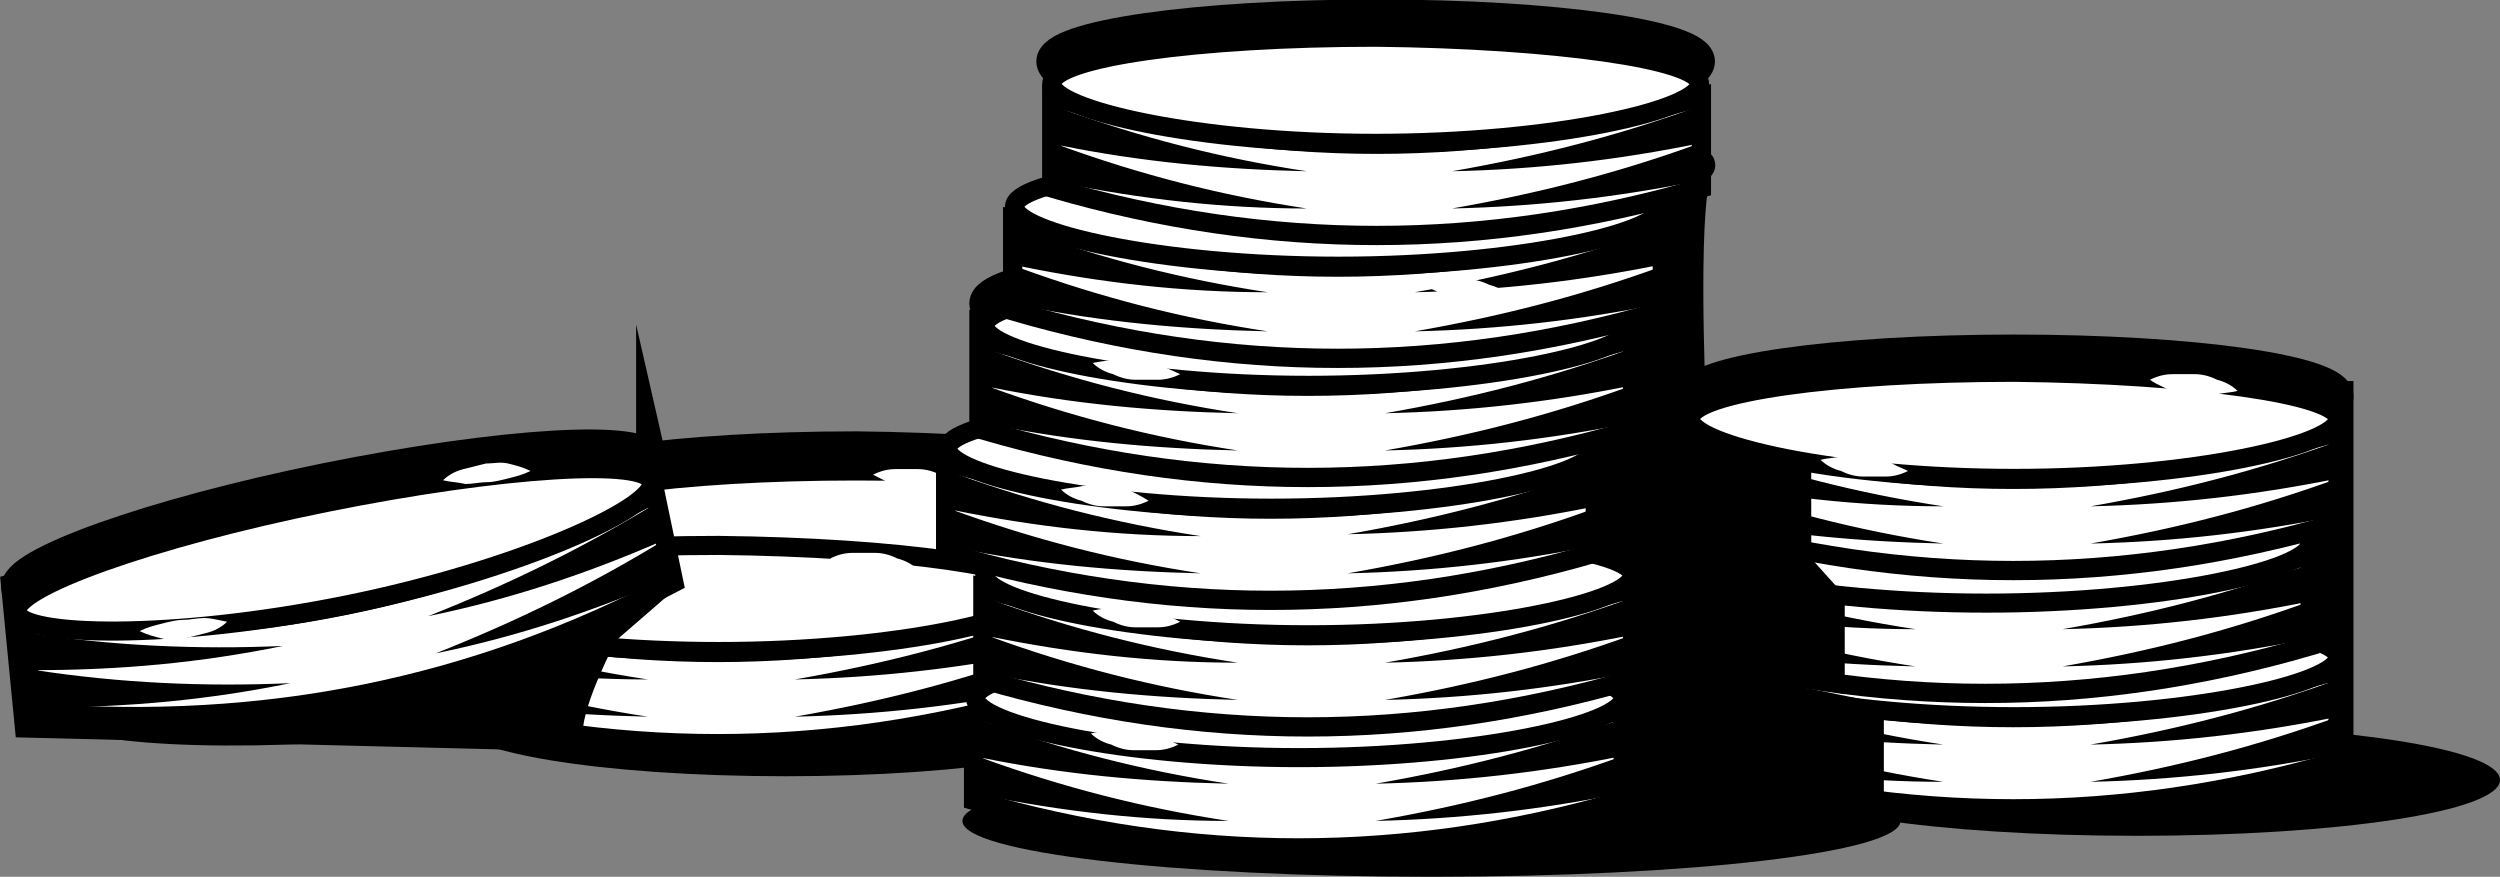 <svg xmlns="http://www.w3.org/2000/svg" xmlns:xlink="http://www.w3.org/1999/xlink" viewBox="0 0 134.3 47.1"><rect x="0" y="0" width="134.3" height="47.1" fill="#808080" stroke="none"/><style>.st1,.st2,.st3,.st4,.st5{clip-path:url(#SVGID_4_)}.st2{stroke:#000;stroke-width:1.656;stroke-miterlimit:10;fill:none}.st3,.st4,.st5{fill:#fff}.st4,.st5{fill:none;stroke:#000;stroke-width:1.035;stroke-miterlimit:10}.st5{stroke-width:1.025}</style><defs><path id="SVGID_1_" d="M0 0h134.3v47.1H0z"/></defs><clipPath id="SVGID_2_"><use xlink:href="#SVGID_1_" overflow="visible"/></clipPath><g clip-path="url(#SVGID_2_)"><defs><path id="SVGID_3_" d="M0 0h134.3v47.1H0z"/></defs><clipPath id="SVGID_4_"><use xlink:href="#SVGID_3_" overflow="visible"/></clipPath><path class="st1" d="M63.4 26.5c0 1.4-7.8 3.2-17.4 3.2-9.6 0-17.4-1.8-17.4-3.2 0-1.4 7.8-2.5 17.4-2.5 9.6.1 17.4 1.2 17.4 2.5"/><path class="st2" d="M63.4 26.5c0 1.4-7.8 3.2-17.4 3.2-9.6 0-17.4-1.8-17.4-3.2 0-1.4 7.8-2.5 17.4-2.5 9.6.1 17.4 1.2 17.4 2.5z"/><path class="st1" d="M35 24.7c.3 1.3-7 4.7-16.4 6.6-9.4 1.9-17.4 1.7-17.7.3-.3-1.3 7.2-4 16.6-5.9 9.4-1.9 17.3-2.4 17.5-1"/><path class="st2" d="M35 24.7c.3 1.3-7 4.7-16.4 6.6-9.4 1.9-17.4 1.7-17.7.3-.3-1.3 7.2-4 16.6-5.9 9.4-1.9 17.3-2.4 17.5-1z"/><path class="st1" d="M125.6 21.3c0 1.4-7.8 3.2-17.4 3.2-9.6 0-17.4-1.8-17.4-3.2 0-1.4 7.8-2.5 17.4-2.5 9.6 0 17.4 1.1 17.4 2.5"/><path class="st2" d="M125.6 21.3c0 1.4-7.8 3.2-17.4 3.2-9.6 0-17.4-1.8-17.4-3.2s7.8-2.5 17.4-2.5c9.6 0 17.4 1.1 17.4 2.5z"/><path class="st1" d="M87.7 16.3c0 1.4-7.8 3.2-17.4 3.2-9.6 0-17.4-1.8-17.4-3.2 0-1.4 7.8-2.5 17.4-2.5 9.6 0 17.4 1.1 17.4 2.5"/><path class="st2" d="M87.7 16.3c0 1.4-7.8 3.2-17.4 3.2-9.6 0-17.4-1.8-17.4-3.2 0-1.4 7.8-2.5 17.4-2.5 9.6 0 17.4 1.1 17.4 2.5z"/><path class="st1" d="M.9 31.6l.7 7.2 124 3.1V21.3H90.8s-.5-11.4.5-12.4-38.4 8.4-38.4 8.4v8.6s-17.8 3.5-17.8 0C35 22.3.9 31.6.9 31.6"/><path class="st2" d="M.9 31.6l.7 7.2 124 3.1V21.3H90.8s-.5-11.4.5-12.4-38.4 8.4-38.4 8.4v8.6s-17.8 3.5-17.8 0C35 22.3.9 31.6.9 31.6z"/><path class="st1" d="M134.3 41.9c0 1.7-8.7 3-19.5 3s-19.5-1.3-19.5-3 8.7-3 19.5-3 19.5 1.3 19.5 3"/><path class="st1" d="M102.1 44.1c0 1.7-11.3 3-25.2 3-13.9 0-25.2-1.3-25.2-3s11.3-3 25.2-3c14 0 25.2 1.4 25.2 3M60.1 38.7c0 1.7-8 3-17.9 3-9.9 0-17.9-1.3-17.9-3s8-3 17.9-3c9.9 0 17.9 1.4 17.9 3"/><path class="st1" d="M38.2 35.2c.1 1.6-7.7 3.7-17.6 4.5-9.9.8-18 .2-18.1-1.5-.1-1.6 7.7-3.7 17.6-4.5 9.9-.8 18-.1 18.1 1.5"/><path class="st3" d="M28.6 28.5c11.7 3.4 23.2 3.4 34.9 0v4.9c-11.7 3.4-23.2 3.4-34.9 0v-4.9z"/><path class="st4" d="M28.6 28.5c11.7 3.4 23.2 3.4 34.9 0v4.9c-11.7 3.4-23.2 3.4-34.9 0v-4.9z"/><path class="st1" d="M63.4 32.9c-4.4.9-8.8 1.4-13.3 1.5 4.6-.8 8.9-1.9 13.3-3.5v2z"/><path class="st1" d="M63.4 30.9c-4.4.9-8.8 1.4-13.3 1.5 4.6-.8 8.9-1.9 13.3-3.5v2zM29 31c4.4 1.6 8.7 2.7 13.3 3.4-4.5 0-8.9-.5-13.3-1.4v-2zM29 29c4.4 1.6 8.7 2.7 13.3 3.4-4.5-.1-8.9-.5-13.3-1.4v-2z"/><path class="st3" d="M63.4 27.8c0 1.4-7.8 3.2-17.4 3.2-9.6 0-17.4-1.8-17.4-3.2 0-1.4 7.8-2.5 17.4-2.5 9.6 0 17.4 1.1 17.4 2.5"/><path class="st5" d="M63.4 27.8c0 1.4-7.8 3.2-17.4 3.2-9.6 0-17.4-1.8-17.4-3.2s7.8-2.5 17.4-2.5c9.6 0 17.4 1.1 17.4 2.5z"/><path class="st3" d="M21.1 32.5c11.7 3.4 23.2 3.4 34.9 0v4.9c-11.7 3.4-23.2 3.4-34.9 0v-4.9"/><path class="st4" d="M21.1 32.5c11.7 3.4 23.2 3.4 34.9 0v4.9c-11.7 3.4-23.2 3.4-34.9 0v-4.9z"/><path class="st1" d="M56 37c-4.4.9-8.8 1.4-13.3 1.5 4.6-.8 8.9-1.9 13.3-3.5v2zM56 35c-4.4.9-8.8 1.4-13.3 1.5 4.6-.8 8.9-1.9 13.3-3.5v2zM21.5 35.1c4.4 1.6 8.7 2.7 13.3 3.4-4.5-.1-8.9-.5-13.3-1.4v-2zM21.5 33.1c4.4 1.6 8.7 2.7 13.3 3.4-4.5 0-8.9-.5-13.3-1.4v-2z"/><path class="st3" d="M56 31.8c0 1.4-7.8 3.2-17.4 3.2-9.6 0-17.4-1.8-17.4-3.2s7.8-2.5 17.4-2.5c9.6.1 17.4 1.2 17.4 2.5"/><path class="st5" d="M56 31.8c0 1.4-7.8 3.2-17.4 3.2-9.6 0-17.4-1.8-17.4-3.2s7.8-2.5 17.4-2.5c9.6.1 17.4 1.2 17.4 2.5z"/><path class="st3" d="M1 33.5c12.1 1 23.4-1.3 34.2-7 .4 1.9.6 2.9 1 4.8-10.8 5.7-22 7.9-34.2 7-.4-1.9-.6-2.9-1-4.8"/><path class="st4" d="M1 33.5c12.1 1 23.4-1.3 34.2-7 .4 1.9.6 2.9 1 4.8-10.8 5.7-22 7.9-34.2 7-.4-1.9-.6-2.9-1-4.8z"/><path class="st1" d="M36.1 31c-4.1 1.8-8.3 3.2-12.7 4.1 4.3-1.7 8.4-3.7 12.3-6.1.1.8.2 1.2.4 2M35.7 29c-4.1 1.8-8.3 3.2-12.7 4.1 4.3-1.7 8.4-3.7 12.3-6.1.1.8.2 1.2.4 2M1.9 36c4.6.7 9.1.9 13.7.7-4.4.9-8.7 1.3-13.3 1.3-.1-.8-.2-1.2-.4-2M1.5 34c4.6.7 9.1.9 13.7.7-4.4.9-8.7 1.3-13.3 1.3-.1-.8-.2-1.2-.4-2"/><path class="st3" d="M35 25.9c.3 1.3-7 4.7-16.4 6.6-9.4 1.9-17.4 1.7-17.7.4-.3-1.3 7.2-4 16.6-5.9 9.4-1.9 17.3-2.4 17.5-1.1"/><path class="st5" d="M35 25.9c.3 1.3-7 4.7-16.4 6.6-9.4 1.9-17.4 1.7-17.7.4-.3-1.3 7.2-4 16.6-5.9 9.4-1.9 17.3-2.4 17.5-1.1z"/><path class="st3" d="M52.3 38.1c11.7 3.4 23.2 3.4 34.9 0V43c-11.7 3.4-23.2 3.4-34.9 0v-4.9z"/><path class="st4" d="M52.3 38.1c11.7 3.4 23.2 3.4 34.9 0V43c-11.7 3.4-23.2 3.4-34.9 0v-4.9z"/><path class="st1" d="M87.2 42.6c-4.4.9-8.8 1.4-13.3 1.5 4.6-.8 8.9-1.9 13.3-3.5v2zM87.2 40.6c-4.4.9-8.8 1.4-13.3 1.5 4.6-.8 8.9-1.9 13.3-3.5v2zM52.7 40.7c4.4 1.6 8.7 2.7 13.3 3.4-4.5 0-8.9-.5-13.3-1.4v-2zM52.7 38.7c4.4 1.6 8.7 2.7 13.3 3.4-4.5-.1-8.9-.5-13.3-1.4v-2z"/><path class="st3" d="M87.2 37.5c0 1.4-7.8 3.2-17.4 3.2-9.6 0-17.4-1.8-17.4-3.2 0-1.4 7.8-2.5 17.4-2.5 9.6 0 17.4 1.1 17.4 2.5"/><path class="st5" d="M87.2 37.5c0 1.4-7.8 3.2-17.4 3.2-9.6 0-17.4-1.8-17.4-3.2S60.1 35 69.8 35c9.6 0 17.4 1.1 17.4 2.5z"/><path class="st3" d="M90.7 36c11.7 3.4 23.2 3.4 34.9 0v4.9c-11.7 3.4-23.2 3.4-34.9 0V36z"/><path class="st4" d="M90.7 36c11.7 3.4 23.2 3.4 34.9 0v4.9c-11.7 3.4-23.2 3.4-34.9 0V36z"/><path class="st1" d="M125.6 40.5c-4.4.9-8.8 1.4-13.3 1.5 4.6-.8 8.9-1.9 13.3-3.5v2zM125.6 38.5c-4.4.9-8.8 1.4-13.3 1.5 4.6-.8 8.9-1.9 13.3-3.5v2zM91.1 38.6c4.4 1.6 8.7 2.7 13.3 3.4-4.5 0-8.9-.5-13.3-1.4v-2zM91.1 36.6c4.4 1.6 8.7 2.7 13.3 3.4-4.5-.1-8.9-.5-13.3-1.4v-2z"/><path class="st3" d="M125.6 35.3c0 1.4-7.8 3.2-17.4 3.2-9.6 0-17.4-1.8-17.4-3.2 0-1.4 7.8-2.5 17.4-2.5 9.6.1 17.4 1.2 17.4 2.5"/><path class="st5" d="M125.6 35.3c0 1.4-7.8 3.2-17.4 3.2-9.6 0-17.4-1.8-17.4-3.2s7.8-2.5 17.4-2.5c9.6.1 17.4 1.2 17.4 2.5z"/><path class="st3" d="M89.2 29.8c11.7 3.4 23.2 3.4 34.9 0v4.9c-11.7 3.4-23.2 3.4-34.9 0v-4.9z"/><path class="st4" d="M89.2 29.8c11.7 3.4 23.2 3.4 34.9 0v4.9c-11.7 3.4-23.2 3.4-34.9 0v-4.9z"/><path class="st1" d="M124.1 34.3c-4.4.9-8.8 1.4-13.3 1.5 4.6-.8 8.9-1.9 13.3-3.5v2zM124.1 32.3c-4.4.9-8.8 1.4-13.3 1.5 4.6-.8 8.9-1.9 13.3-3.5v2zM89.6 32.4c4.4 1.6 8.7 2.7 13.3 3.4-4.5-.1-8.9-.5-13.3-1.4v-2zM89.6 30.4c4.4 1.6 8.7 2.7 13.3 3.4-4.5 0-8.9-.5-13.3-1.4v-2z"/><path class="st3" d="M124.1 29.2c0 1.4-7.8 3.2-17.4 3.2-9.6 0-17.4-1.8-17.4-3.2 0-1.4 7.8-2.5 17.4-2.5 9.5 0 17.4 1.1 17.4 2.5"/><path class="st5" d="M124.1 29.2c0 1.4-7.8 3.2-17.4 3.2-9.6 0-17.4-1.8-17.4-3.2s7.8-2.5 17.4-2.5c9.5 0 17.4 1.1 17.4 2.5z"/><path class="st3" d="M90.7 23.2c11.7 3.4 23.2 3.4 34.9 0v4.9c-11.7 3.4-23.2 3.4-34.9 0v-4.9z"/><path class="st4" d="M90.7 23.2c11.7 3.4 23.2 3.4 34.9 0v4.9c-11.7 3.4-23.2 3.4-34.9 0v-4.9z"/><path class="st1" d="M125.6 27.7c-4.4.9-8.8 1.4-13.3 1.5 4.6-.8 8.9-1.9 13.3-3.5v2zM125.6 25.7c-4.4.9-8.8 1.4-13.3 1.5 4.6-.8 8.9-1.9 13.3-3.5v2zM91.1 25.8c4.4 1.6 8.7 2.7 13.3 3.4-4.5-.1-8.9-.5-13.3-1.4v-2zM91.1 23.8c4.4 1.6 8.7 2.7 13.3 3.4-4.5 0-8.9-.5-13.3-1.4v-2z"/><path class="st3" d="M125.6 22.5c0 1.4-7.8 3.2-17.4 3.2-9.6 0-17.4-1.8-17.4-3.2 0-1.4 7.8-2.5 17.4-2.5 9.6.1 17.4 1.2 17.4 2.5"/><path class="st5" d="M125.6 22.5c0 1.4-7.8 3.2-17.4 3.2-9.6 0-17.4-1.8-17.4-3.2 0-1.4 7.8-2.5 17.4-2.5 9.6.1 17.4 1.2 17.4 2.5z"/><path class="st3" d="M52.8 31.6C64.5 35 76 35 87.7 31.6v4.9c-11.7 3.4-23.2 3.4-34.9 0v-4.9z"/><path class="st4" d="M52.8 31.6C64.5 35 76 35 87.7 31.6v4.9c-11.7 3.4-23.2 3.4-34.9 0v-4.9z"/><path class="st1" d="M87.7 36.1c-4.4.9-8.8 1.4-13.3 1.5 4.6-.8 8.9-1.9 13.3-3.5v2zM87.7 34.1c-4.4.9-8.8 1.4-13.3 1.5 4.6-.8 8.9-1.9 13.3-3.5v2zM53.2 34.2c4.4 1.6 8.7 2.7 13.3 3.4-4.5-.1-8.9-.5-13.3-1.4v-2zM53.2 32.2c4.4 1.6 8.7 2.7 13.3 3.4-4.5 0-8.9-.5-13.3-1.4v-2z"/><path class="st3" d="M87.7 30.9c0 1.4-7.8 3.2-17.4 3.2-9.6 0-17.4-1.8-17.4-3.2 0-1.4 7.8-2.5 17.4-2.5 9.6.1 17.4 1.2 17.4 2.5"/><path class="st5" d="M87.7 30.9c0 1.4-7.8 3.2-17.4 3.2-9.6 0-17.4-1.8-17.4-3.2s7.8-2.5 17.4-2.5c9.6.1 17.4 1.2 17.4 2.5z"/><path class="st3" d="M115.5 20.4c.4-.2.8-.3 1.2-.3h1.2c.4 0 .8.1 1.2.3.4.1.8.3 1.1.6-.4.1-.8.1-1.2.2h-1.2c-.4 0-.8-.1-1.2-.2-.3-.2-.7-.3-1.1-.6M44.6 30c.4-.2.8-.3 1.2-.3H47c.4 0 .8.1 1.2.3.4.1.8.3 1.1.6-.4.1-.8.1-1.2.2h-1.2c-.4 0-.8-.1-1.2-.2-.4-.2-.8-.4-1.1-.6M46.9 25.5c.4-.2.8-.3 1.2-.3h1.2c.4 0 .8.1 1.2.3.4.1.8.3 1.1.6-.4.1-.8.1-1.2.2h-1.2c-.4 0-.8-.1-1.2-.2-.3-.2-.7-.4-1.1-.6M102.5 25.3c-.4.2-.8.3-1.2.3h-1.2c-.4 0-.8-.1-1.2-.3-.4-.1-.8-.3-1.1-.6.4-.1.8-.1 1.2-.2h1.2c.4 0 .8.1 1.2.2.3.3.7.4 1.1.6M98.4 31.7c-.4.2-.8.3-1.2.3H96c-.4 0-.8-.1-1.2-.3-.4-.1-.8-.3-1.1-.6.5-.1.9-.1 1.3-.1h1.2c.4 0 .8.1 1.2.2.3.2.7.3 1 .5M100.1 38.5c-.4.2-.8.3-1.2.3h-1.2c-.4 0-.8-.1-1.2-.3-.4-.1-.8-.3-1.1-.6.4-.1.8-.1 1.2-.2h1.2c.4 0 .8.1 1.2.2.4.3.7.4 1.1.6M63.4 33.4c-.4.2-.8.3-1.2.3H61c-.4 0-.8-.1-1.2-.3-.4-.1-.8-.3-1.1-.6.4-.1.8-.1 1.2-.2h1.2c.4 0 .8.1 1.2.2.3.2.7.4 1.1.6M63.3 40c-.4.2-.8.3-1.2.3h-1.2c-.4 0-.8-.1-1.2-.3-.4-.1-.8-.3-1.1-.6.4-.1.8-.1 1.2-.2H61c.4 0 .8.1 1.2.2.3.3.7.4 1.1.6M23.8 25.8c.3-.3.7-.5 1.1-.6l1.2-.3c.4 0 .8-.1 1.2 0 .4.1.8.2 1.2.4-.4.2-.8.3-1.2.4-.4.1-.8.2-1.1.2-.4 0-.8.1-1.2.1-.4-.1-.8-.1-1.2-.2M12.2 33.4c-.3.3-.7.5-1.1.6l-1.2.3c-.4 0-.8.1-1.2 0-.4-.1-.8-.2-1.2-.4.4-.2.8-.3 1.2-.4.4-.1.8-.2 1.1-.2.4 0 .8-.1 1.2-.1.3 0 .7.1 1.2.2"/><path class="st1" d="M36.1 31.8l-3 2.6s-1.8 3.4-1.8 5c0 .3-9-1.3-9-1.3l.5-1.1 13.3-5.2zM101.2 42.7H90.8v-7l10.4 2.1zM99.1 37.3l-10.4-2.7.3-4.6 10.1 2zM97.3 29.8l-7.1-2.2.3-4.5 6.8 1.4z"/><path class="st1" d="M91.4 27.6l-2.2 1.6v2l9.4 1.7.5-.9-2.7-3z"/><path class="st3" d="M50.8 24.8c11.7 3.4 23.2 3.4 34.9 0v4.9c-11.7 3.4-23.2 3.4-34.9 0v-4.9z"/><path class="st4" d="M50.8 24.8c11.7 3.4 23.2 3.4 34.9 0v4.9c-11.7 3.4-23.2 3.4-34.9 0v-4.9z"/><path class="st1" d="M85.7 29.3c-4.4.9-8.8 1.4-13.3 1.5 4.6-.8 8.9-1.9 13.3-3.5v2zM85.7 27.2c-4.4.9-8.8 1.4-13.3 1.5 4.6-.8 8.9-1.9 13.3-3.5v2zM51.2 27.4c4.4 1.6 8.7 2.7 13.3 3.4-4.5-.1-8.9-.5-13.3-1.4v-2zM51.2 25.4c4.4 1.6 8.7 2.7 13.3 3.4-4.5 0-8.9-.5-13.3-1.4v-2z"/><path class="st3" d="M85.7 24.1c0 1.4-7.8 3.2-17.4 3.2-9.6 0-17.4-1.8-17.4-3.2 0-1.4 7.8-2.5 17.4-2.5 9.6 0 17.4 1.1 17.4 2.5"/><path class="st5" d="M85.7 24.1c0 1.4-7.8 3.2-17.4 3.2-9.6 0-17.4-1.8-17.4-3.2 0-1.4 7.8-2.5 17.4-2.5 9.6 0 17.4 1.1 17.4 2.5z"/><path class="st3" d="M52.8 18.2c11.7 3.4 23.2 3.4 34.9 0v4.9c-11.7 3.4-23.2 3.4-34.9 0v-4.9z"/><path class="st4" d="M52.8 18.2c11.7 3.4 23.2 3.4 34.9 0v4.9c-11.7 3.4-23.2 3.4-34.9 0v-4.9z"/><path class="st1" d="M87.7 22.7c-4.4.9-8.8 1.4-13.3 1.5 4.6-.8 8.9-1.9 13.3-3.5v2zM87.7 20.7c-4.4.9-8.8 1.4-13.3 1.5 4.6-.8 8.9-1.9 13.3-3.5v2zM53.2 20.8c4.4 1.6 8.7 2.7 13.3 3.4-4.5-.1-8.9-.5-13.3-1.4v-2zM53.2 18.8c4.4 1.6 8.7 2.7 13.3 3.4-4.5-.1-8.9-.5-13.3-1.4v-2z"/><path class="st3" d="M87.7 17.5c0 1.4-7.8 3.2-17.4 3.2-9.6 0-17.4-1.8-17.4-3.2 0-1.4 7.8-2.5 17.4-2.5 9.6.1 17.4 1.2 17.4 2.5"/><path class="st5" d="M87.7 17.5c0 1.4-7.8 3.2-17.4 3.2-9.6 0-17.4-1.8-17.4-3.2 0-1.4 7.8-2.5 17.4-2.5 9.6.1 17.4 1.2 17.4 2.5z"/><path class="st1" d="M91.3 3.3c0 1.4-7.8 3.2-17.4 3.2-9.6 0-17.4-1.8-17.4-3.2 0-1.4 7.8-2.5 17.4-2.5 9.6 0 17.4 1.1 17.4 2.5"/><path class="st2" d="M91.3 3.3c0 1.4-7.8 3.2-17.4 3.2-9.6 0-17.4-1.8-17.4-3.2 0-1.4 7.8-2.5 17.4-2.5 9.6 0 17.4 1.1 17.4 2.5z"/><path class="st3" d="M54.4 11.8c11.7 3.4 23.2 3.4 34.9 0v4.9c-11.7 3.4-23.2 3.4-34.9 0v-4.9z"/><path class="st4" d="M54.4 11.8c11.7 3.4 23.2 3.4 34.9 0v4.9c-11.7 3.4-23.2 3.4-34.9 0v-4.9z"/><path class="st1" d="M89.3 16.3c-4.4.9-8.8 1.4-13.3 1.5 4.6-.8 8.9-1.9 13.3-3.5v2zM89.3 14.2c-4.4.9-8.8 1.4-13.3 1.5 4.6-.8 8.9-1.9 13.3-3.5v2zM54.8 14.4c4.4 1.6 8.7 2.7 13.3 3.4-4.5-.1-8.9-.5-13.3-1.4v-2zM54.8 12.3c4.4 1.6 8.7 2.7 13.3 3.4-4.5 0-8.9-.5-13.3-1.4v-2z"/><path class="st3" d="M89.3 11.1c0 1.4-7.8 3.2-17.4 3.2-9.6 0-17.4-1.8-17.4-3.2 0-1.4 7.8-2.5 17.4-2.5 9.6 0 17.4 1.1 17.4 2.5"/><path class="st5" d="M89.3 11.1c0 1.4-7.8 3.2-17.4 3.2-9.6 0-17.4-1.8-17.4-3.2s7.8-2.5 17.4-2.5c9.6 0 17.4 1.1 17.4 2.5z"/><path class="st3" d="M56.5 5.2c11.7 3.4 23.2 3.4 34.9 0v4.9c-11.7 3.4-23.2 3.4-34.9 0V5.2z"/><path class="st4" d="M56.5 5.2c11.7 3.4 23.2 3.4 34.9 0v4.9c-11.7 3.4-23.2 3.4-34.9 0V5.2z"/><path class="st1" d="M91.3 9.7c-4.4.9-8.8 1.4-13.3 1.5 4.6-.8 8.9-1.9 13.3-3.5v2z"/><path class="st1" d="M91.3 7.7c-4.4.9-8.7 1.4-13.3 1.5 4.6-.8 8.9-1.9 13.3-3.5v2zM56.9 7.8c4.4 1.6 8.7 2.7 13.3 3.4-4.5 0-8.9-.5-13.3-1.4v-2zM56.9 5.8c4.4 1.6 8.7 2.7 13.3 3.4-4.5-.1-8.9-.5-13.3-1.4v-2z"/><path class="st3" d="M91.3 4.5c0 1.4-7.8 3.2-17.4 3.2-9.6 0-17.4-1.8-17.4-3.2 0-1.4 7.8-2.5 17.4-2.5 9.6.1 17.4 1.2 17.4 2.5"/><path class="st5" d="M91.3 4.5c0 1.4-7.8 3.2-17.4 3.2-9.6 0-17.4-1.8-17.4-3.2S64.3 2 73.9 2c9.6.1 17.4 1.2 17.4 2.5z"/><path class="st3" d="M76.4 15.3c.4-.2.8-.3 1.2-.3h1.2c.4 0 .8.1 1.2.3.4.1.8.3 1.1.6-.4.1-.8.1-1.2.2h-1.2c-.4 0-.8-.1-1.2-.2-.3-.3-.7-.4-1.1-.6M63.4 20.1c-.4.2-.8.3-1.2.3H61c-.4 0-.8-.1-1.2-.3-.4-.1-.8-.3-1.1-.6.4-.1.8-.1 1.2-.2h1.2c.4 0 .8.1 1.2.2.3.3.7.4 1.1.6M61.7 26.9c-.4.2-.8.3-1.2.3h-1.2c-.4 0-.8-.1-1.2-.3-.4-.1-.8-.3-1.1-.6.4-.1.8-.1 1.2-.2h1.2c.4 0 .8.1 1.2.2.4.2.8.4 1.1.6"/></g></svg>
